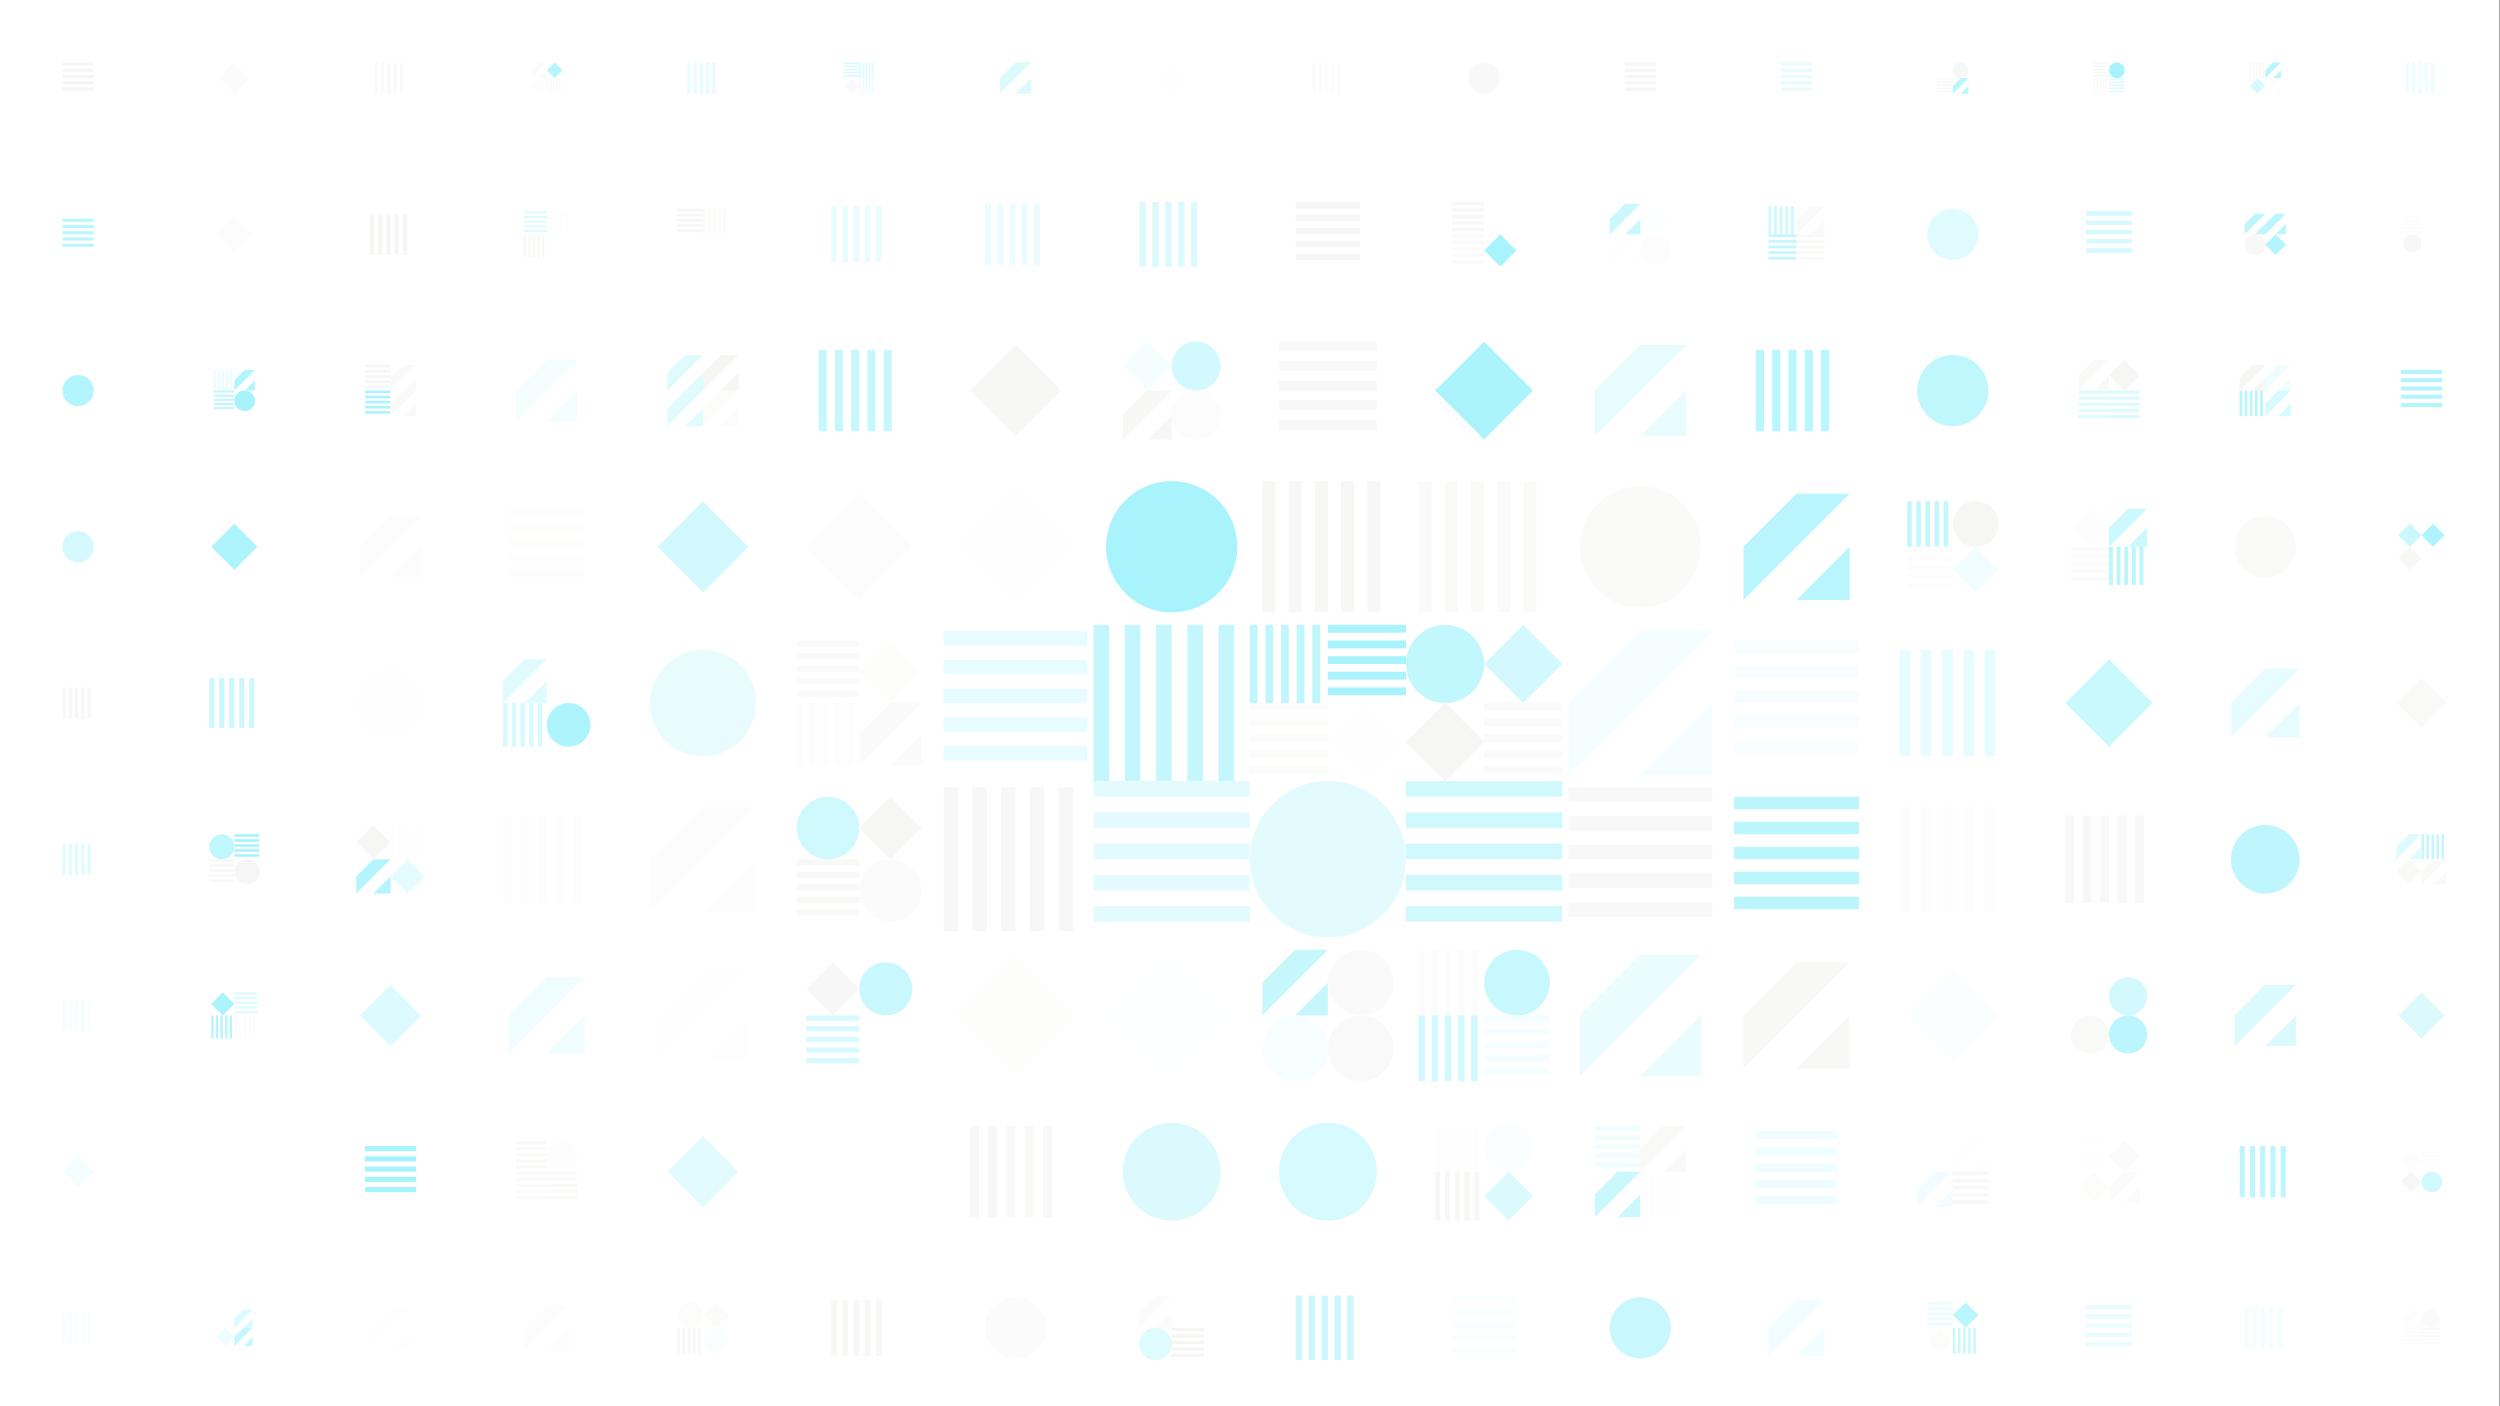 <?xml version="1.0" standalone="no"?><svg xmlns:xlink="http://www.w3.org/1999/xlink" xmlns="http://www.w3.org/2000/svg" viewBox="0 0 1000 562.502" preserveAspectRatio="xMaxYMax slice"><rect x="0" y="0" width="1000" height="562.502" fill="#333333" stroke="none"/><g transform="scale(0.847)"><rect x="0" y="0" width="1180.444" height="664" fill="#ffffff"/><g transform="translate(29.51,29.51) scale(0.738) rotate(0)"><rect width="20" height="2" fill="#f5f5f5"/><rect y="4" width="20" height="2" fill="#f5f5f5"/><rect y="8" width="20" height="2" fill="#f5f5f5"/><rect y="12" width="20" height="2" fill="#f5f5f5"/><rect y="16" width="20" height="2" fill="#f5f5f5"/></g><g transform="translate(103.29,29.51) scale(0.738) rotate(0)"><path d="M10 0L20 10L10 20L0 10L10 0Z" fill="#fbfbfb"/></g><g transform="translate(177.07,29.51) scale(0.738) rotate(0)"><rect width="2" height="20" fill="#fafafa"/><rect x="4" width="2" height="20" fill="#fafafa"/><rect x="8" width="2" height="20" fill="#fafafa"/><rect x="12" width="2" height="20" fill="#fafafa"/><rect x="16" width="2" height="20" fill="#fafafa"/></g><rect x="250.844" y="29.511" width="14.756" height="14.756" fill="#ffffff"/><g transform="translate(250.84,29.51) scale(0.369) rotate(0)"><path d="M10 0H20L0 20V10L10 0Z" fill="#fbfbfa"/><path d="M20 10V20H10L20 10Z" fill="#fbfbfa"/></g><g transform="translate(258.22,29.51) scale(0.369) rotate(0)"><path d="M10 0L20 10L10 20L0 10L10 0Z" fill="#b6f5fd"/></g><g transform="translate(250.84,36.89) scale(0.369) rotate(0)"><path d="M10 0L20 10L10 20L0 10L10 0Z" fill="#fdfdfd"/></g><g transform="translate(258.22,36.89) scale(0.369) rotate(0)"><rect width="2" height="20" fill="#fbfbfa"/><rect x="4" width="2" height="20" fill="#fbfbfa"/><rect x="8" width="2" height="20" fill="#fbfbfa"/><rect x="12" width="2" height="20" fill="#fbfbfa"/><rect x="16" width="2" height="20" fill="#fbfbfa"/></g><g transform="translate(324.62,29.51) scale(0.738) rotate(0)"><rect width="2" height="20" fill="#e7fcfe"/><rect x="4" width="2" height="20" fill="#e7fcfe"/><rect x="8" width="2" height="20" fill="#e7fcfe"/><rect x="12" width="2" height="20" fill="#e7fcfe"/><rect x="16" width="2" height="20" fill="#e7fcfe"/></g><rect x="398.4" y="29.511" width="14.756" height="14.756" fill="#ffffff"/><g transform="translate(398.4,29.51) scale(0.369) rotate(0)"><rect width="20" height="2" fill="#d9fafe"/><rect y="4" width="20" height="2" fill="#d9fafe"/><rect y="8" width="20" height="2" fill="#d9fafe"/><rect y="12" width="20" height="2" fill="#d9fafe"/><rect y="16" width="20" height="2" fill="#d9fafe"/></g><g transform="translate(405.78,29.51) scale(0.369) rotate(0)"><rect width="2" height="20" fill="#dffbfe"/><rect x="4" width="2" height="20" fill="#dffbfe"/><rect x="8" width="2" height="20" fill="#dffbfe"/><rect x="12" width="2" height="20" fill="#dffbfe"/><rect x="16" width="2" height="20" fill="#dffbfe"/></g><g transform="translate(398.4,36.89) scale(0.369) rotate(0)"><path d="M10 0L20 10L10 20L0 10L10 0Z" fill="#fafafa"/></g><g transform="translate(405.78,36.89) scale(0.369) rotate(0)"><rect width="2" height="20" fill="#ecfcfe"/><rect x="4" width="2" height="20" fill="#ecfcfe"/><rect x="8" width="2" height="20" fill="#ecfcfe"/><rect x="12" width="2" height="20" fill="#ecfcfe"/><rect x="16" width="2" height="20" fill="#ecfcfe"/></g><g transform="translate(472.18,29.51) scale(0.738) rotate(0)"><path d="M10 0H20L0 20V10L10 0Z" fill="#dafafe"/><path d="M20 10V20H10L20 10Z" fill="#dafafe"/></g><g transform="translate(545.96,29.51) scale(0.738) rotate(0)"><path d="M10 0L20 10L10 20L0 10L10 0Z" fill="#fefefe"/></g><g transform="translate(619.73,29.51) scale(0.738) rotate(0)"><rect width="2" height="20" fill="#fcfcfc"/><rect x="4" width="2" height="20" fill="#fcfcfc"/><rect x="8" width="2" height="20" fill="#fcfcfc"/><rect x="12" width="2" height="20" fill="#fcfcfc"/><rect x="16" width="2" height="20" fill="#fcfcfc"/></g><circle cx="700.89" cy="36.89" r="7.38" fill="#f8f8f8"/><g transform="translate(767.29,29.51) scale(0.738) rotate(0)"><rect width="20" height="2" fill="#f6f6f5"/><rect y="4" width="20" height="2" fill="#f6f6f5"/><rect y="8" width="20" height="2" fill="#f6f6f5"/><rect y="12" width="20" height="2" fill="#f6f6f5"/><rect y="16" width="20" height="2" fill="#f6f6f5"/></g><g transform="translate(841.07,29.51) scale(0.738) rotate(0)"><rect width="20" height="2" fill="#e8fcfe"/><rect y="4" width="20" height="2" fill="#e8fcfe"/><rect y="8" width="20" height="2" fill="#e8fcfe"/><rect y="12" width="20" height="2" fill="#e8fcfe"/><rect y="16" width="20" height="2" fill="#e8fcfe"/></g><rect x="914.844" y="29.511" width="14.756" height="14.756" fill="#ffffff"/><g transform="translate(914.84,29.51) scale(0.369) rotate(0)"><path d="M10 0L20 10L10 20L0 10L10 0Z" fill="#feffff"/></g><circle cx="925.91" cy="33.2" r="3.69" fill="#f7f7f7"/><g transform="translate(914.84,36.89) scale(0.369) rotate(0)"><rect width="20" height="2" fill="#f7f7f7"/><rect y="4" width="20" height="2" fill="#f7f7f7"/><rect y="8" width="20" height="2" fill="#f7f7f7"/><rect y="12" width="20" height="2" fill="#f7f7f7"/><rect y="16" width="20" height="2" fill="#f7f7f7"/></g><g transform="translate(922.22,36.89) scale(0.369) rotate(0)"><path d="M10 0H20L0 20V10L10 0Z" fill="#b9f6fd"/><path d="M20 10V20H10L20 10Z" fill="#b9f6fd"/></g><rect x="988.622" y="29.511" width="14.756" height="14.756" fill="#ffffff"/><g transform="translate(988.62,29.51) scale(0.369) rotate(0)"><rect width="20" height="2" fill="#f7f7f6"/><rect y="4" width="20" height="2" fill="#f7f7f6"/><rect y="8" width="20" height="2" fill="#f7f7f6"/><rect y="12" width="20" height="2" fill="#f7f7f6"/><rect y="16" width="20" height="2" fill="#f7f7f6"/></g><circle cx="999.69" cy="33.2" r="3.69" fill="#a7f3fc"/><g transform="translate(988.62,36.89) scale(0.369) rotate(0)"><rect width="2" height="20" fill="#fafafa"/><rect x="4" width="2" height="20" fill="#fafafa"/><rect x="8" width="2" height="20" fill="#fafafa"/><rect x="12" width="2" height="20" fill="#fafafa"/><rect x="16" width="2" height="20" fill="#fafafa"/></g><g transform="translate(996,36.89) scale(0.369) rotate(0)"><rect width="20" height="2" fill="#ddfafe"/><rect y="4" width="20" height="2" fill="#ddfafe"/><rect y="8" width="20" height="2" fill="#ddfafe"/><rect y="12" width="20" height="2" fill="#ddfafe"/><rect y="16" width="20" height="2" fill="#ddfafe"/></g><rect x="1062.4" y="29.511" width="14.756" height="14.756" fill="#ffffff"/><g transform="translate(1062.4,29.51) scale(0.369) rotate(0)"><rect width="2" height="20" fill="#f8f8f7"/><rect x="4" width="2" height="20" fill="#f8f8f7"/><rect x="8" width="2" height="20" fill="#f8f8f7"/><rect x="12" width="2" height="20" fill="#f8f8f7"/><rect x="16" width="2" height="20" fill="#f8f8f7"/></g><g transform="translate(1069.78,29.51) scale(0.369) rotate(0)"><path d="M10 0H20L0 20V10L10 0Z" fill="#b8f6fd"/><path d="M20 10V20H10L20 10Z" fill="#b8f6fd"/></g><g transform="translate(1062.4,36.89) scale(0.369) rotate(0)"><path d="M10 0L20 10L10 20L0 10L10 0Z" fill="#d7fafe"/></g><g transform="translate(1069.78,36.89) scale(0.369) rotate(0)"><path d="M10 0H20L0 20V10L10 0Z" fill="#fdfdfd"/><path d="M20 10V20H10L20 10Z" fill="#fdfdfd"/></g><g transform="translate(1136.18,29.51) scale(0.738) rotate(0)"><rect width="2" height="20" fill="#eefdfe"/><rect x="4" width="2" height="20" fill="#eefdfe"/><rect x="8" width="2" height="20" fill="#eefdfe"/><rect x="12" width="2" height="20" fill="#eefdfe"/><rect x="16" width="2" height="20" fill="#eefdfe"/></g><g transform="translate(29.51,103.29) scale(0.738) rotate(0)"><rect width="20" height="2" fill="#baf6fd"/><rect y="4" width="20" height="2" fill="#baf6fd"/><rect y="8" width="20" height="2" fill="#baf6fd"/><rect y="12" width="20" height="2" fill="#baf6fd"/><rect y="16" width="20" height="2" fill="#baf6fd"/></g><g transform="translate(102.11,102.11) scale(0.856) rotate(0)"><path d="M10 0L20 10L10 20L0 10L10 0Z" fill="#fcfcfc"/></g><g transform="translate(174.71,100.93) scale(0.974) rotate(0)"><rect width="2" height="20" fill="#f6f6f5"/><rect x="4" width="2" height="20" fill="#f6f6f5"/><rect x="8" width="2" height="20" fill="#f6f6f5"/><rect x="12" width="2" height="20" fill="#f6f6f5"/><rect x="16" width="2" height="20" fill="#f6f6f5"/></g><rect x="247.303" y="99.748" width="21.838" height="21.838" fill="#ffffff"/><g transform="translate(247.3,99.75) scale(0.546) rotate(0)"><rect width="20" height="2" fill="#e0fbfe"/><rect y="4" width="20" height="2" fill="#e0fbfe"/><rect y="8" width="20" height="2" fill="#e0fbfe"/><rect y="12" width="20" height="2" fill="#e0fbfe"/><rect y="16" width="20" height="2" fill="#e0fbfe"/></g><g transform="translate(258.22,99.75) scale(0.546) rotate(0)"><rect width="2" height="20" fill="#fdfdfd"/><rect x="4" width="2" height="20" fill="#fdfdfd"/><rect x="8" width="2" height="20" fill="#fdfdfd"/><rect x="12" width="2" height="20" fill="#fdfdfd"/><rect x="16" width="2" height="20" fill="#fdfdfd"/></g><g transform="translate(247.3,110.67) scale(0.546) rotate(0)"><rect width="2" height="20" fill="#f8f8f7"/><rect x="4" width="2" height="20" fill="#f8f8f7"/><rect x="8" width="2" height="20" fill="#f8f8f7"/><rect x="12" width="2" height="20" fill="#f8f8f7"/><rect x="16" width="2" height="20" fill="#f8f8f7"/></g><g transform="translate(258.22,110.67) scale(0.546) rotate(0)"><rect width="2" height="20" fill="#ffffff"/><rect x="4" width="2" height="20" fill="#ffffff"/><rect x="8" width="2" height="20" fill="#ffffff"/><rect x="12" width="2" height="20" fill="#ffffff"/><rect x="16" width="2" height="20" fill="#ffffff"/></g><rect x="319.9" y="98.567" width="24.199" height="24.199" fill="#ffffff"/><g transform="translate(319.9,98.57) scale(0.605) rotate(0)"><rect width="20" height="2" fill="#f6f6f5"/><rect y="4" width="20" height="2" fill="#f6f6f5"/><rect y="8" width="20" height="2" fill="#f6f6f5"/><rect y="12" width="20" height="2" fill="#f6f6f5"/><rect y="16" width="20" height="2" fill="#f6f6f5"/></g><g transform="translate(332,98.57) scale(0.605) rotate(0)"><rect width="2" height="20" fill="#fbfbfa"/><rect x="4" width="2" height="20" fill="#fbfbfa"/><rect x="8" width="2" height="20" fill="#fbfbfa"/><rect x="12" width="2" height="20" fill="#fbfbfa"/><rect x="16" width="2" height="20" fill="#fbfbfa"/></g><g transform="translate(319.9,110.67) scale(0.605) rotate(0)"><rect width="20" height="2" fill="#fefefe"/><rect y="4" width="20" height="2" fill="#fefefe"/><rect y="8" width="20" height="2" fill="#fefefe"/><rect y="12" width="20" height="2" fill="#fefefe"/><rect y="16" width="20" height="2" fill="#fefefe"/></g><g transform="translate(332,110.67) scale(0.605) rotate(0)"><rect width="20" height="2" fill="#ffffff"/><rect y="4" width="20" height="2" fill="#ffffff"/><rect y="8" width="20" height="2" fill="#ffffff"/><rect y="12" width="20" height="2" fill="#ffffff"/><rect y="16" width="20" height="2" fill="#ffffff"/></g><g transform="translate(392.5,97.39) scale(1.328) rotate(0)"><rect width="2" height="20" fill="#e9fcfe"/><rect x="4" width="2" height="20" fill="#e9fcfe"/><rect x="8" width="2" height="20" fill="#e9fcfe"/><rect x="12" width="2" height="20" fill="#e9fcfe"/><rect x="16" width="2" height="20" fill="#e9fcfe"/></g><g transform="translate(465.1,96.21) scale(1.446) rotate(0)"><rect width="2" height="20" fill="#ebfcfe"/><rect x="4" width="2" height="20" fill="#ebfcfe"/><rect x="8" width="2" height="20" fill="#ebfcfe"/><rect x="12" width="2" height="20" fill="#ebfcfe"/><rect x="16" width="2" height="20" fill="#ebfcfe"/></g><g transform="translate(538.09,95.42) scale(1.524) rotate(0)"><rect width="2" height="20" fill="#dafafe"/><rect x="4" width="2" height="20" fill="#dafafe"/><rect x="8" width="2" height="20" fill="#dafafe"/><rect x="12" width="2" height="20" fill="#dafafe"/><rect x="16" width="2" height="20" fill="#dafafe"/></g><g transform="translate(611.86,95.42) scale(1.524) rotate(0)"><rect width="20" height="2" fill="#f6f6f5"/><rect y="4" width="20" height="2" fill="#f6f6f5"/><rect y="8" width="20" height="2" fill="#f6f6f5"/><rect y="12" width="20" height="2" fill="#f6f6f5"/><rect y="16" width="20" height="2" fill="#f6f6f5"/></g><rect x="685.641" y="95.419" width="30.495" height="30.495" fill="#ffffff"/><g transform="translate(685.64,95.42) scale(0.762) rotate(0)"><rect width="20" height="2" fill="#f7f7f6"/><rect y="4" width="20" height="2" fill="#f7f7f6"/><rect y="8" width="20" height="2" fill="#f7f7f6"/><rect y="12" width="20" height="2" fill="#f7f7f6"/><rect y="16" width="20" height="2" fill="#f7f7f6"/></g><g transform="translate(700.89,95.42) scale(0.762) rotate(0)"><rect width="2" height="20" fill="#ffffff"/><rect x="4" width="2" height="20" fill="#ffffff"/><rect x="8" width="2" height="20" fill="#ffffff"/><rect x="12" width="2" height="20" fill="#ffffff"/><rect x="16" width="2" height="20" fill="#ffffff"/></g><g transform="translate(685.64,110.67) scale(0.762) rotate(0)"><rect width="20" height="2" fill="#fafafa"/><rect y="4" width="20" height="2" fill="#fafafa"/><rect y="8" width="20" height="2" fill="#fafafa"/><rect y="12" width="20" height="2" fill="#fafafa"/><rect y="16" width="20" height="2" fill="#fafafa"/></g><g transform="translate(700.89,110.67) scale(0.762) rotate(0)"><path d="M10 0L20 10L10 20L0 10L10 0Z" fill="#a8f3fc"/></g><rect x="760.206" y="96.206" width="28.921" height="28.921" fill="#ffffff"/><g transform="translate(760.21,96.21) scale(0.723) rotate(0)"><path d="M10 0H20L0 20V10L10 0Z" fill="#c9f8fd"/><path d="M20 10V20H10L20 10Z" fill="#c9f8fd"/></g><g transform="translate(774.67,96.21) scale(0.723) rotate(0)"><path d="M10 0L20 10L10 20L0 10L10 0Z" fill="#fcffff"/></g><g transform="translate(760.21,110.67) scale(0.723) rotate(0)"><path d="M10 0H20L0 20V10L10 0Z" fill="#fefefe"/><path d="M20 10V20H10L20 10Z" fill="#fefefe"/></g><circle cx="781.9" cy="117.9" r="7.23" fill="#fdfdfd"/><rect x="835.164" y="97.387" width="26.56" height="26.56" fill="#ffffff"/><g transform="translate(835.16,97.39) scale(0.664) rotate(0)"><rect width="2" height="20" fill="#cef8fd"/><rect x="4" width="2" height="20" fill="#cef8fd"/><rect x="8" width="2" height="20" fill="#cef8fd"/><rect x="12" width="2" height="20" fill="#cef8fd"/><rect x="16" width="2" height="20" fill="#cef8fd"/></g><g transform="translate(848.44,97.39) scale(0.664) rotate(0)"><path d="M10 0H20L0 20V10L10 0Z" fill="#fafafa"/><path d="M20 10V20H10L20 10Z" fill="#fafafa"/></g><g transform="translate(835.16,110.67) scale(0.664) rotate(0)"><rect width="20" height="2" fill="#c3f7fd"/><rect y="4" width="20" height="2" fill="#c3f7fd"/><rect y="8" width="20" height="2" fill="#c3f7fd"/><rect y="12" width="20" height="2" fill="#c3f7fd"/><rect y="16" width="20" height="2" fill="#c3f7fd"/></g><g transform="translate(848.44,110.67) scale(0.664) rotate(0)"><rect width="20" height="2" fill="#f9f9f8"/><rect y="4" width="20" height="2" fill="#f9f9f8"/><rect y="8" width="20" height="2" fill="#f9f9f8"/><rect y="12" width="20" height="2" fill="#f9f9f8"/><rect y="16" width="20" height="2" fill="#f9f9f8"/></g><circle cx="922.22" cy="110.67" r="12.1" fill="#e0fbfe"/><g transform="translate(985.08,99.75) scale(1.092) rotate(0)"><rect width="20" height="2" fill="#d8fafe"/><rect y="4" width="20" height="2" fill="#d8fafe"/><rect y="8" width="20" height="2" fill="#d8fafe"/><rect y="12" width="20" height="2" fill="#d8fafe"/><rect y="16" width="20" height="2" fill="#d8fafe"/></g><rect x="1060.039" y="100.928" width="19.477" height="19.477" fill="#ffffff"/><g transform="translate(1060.04,100.93) scale(0.487) rotate(0)"><path d="M10 0H20L0 20V10L10 0Z" fill="#bef6fd"/><path d="M20 10V20H10L20 10Z" fill="#bef6fd"/></g><g transform="translate(1069.78,100.93) scale(0.487) rotate(0)"><path d="M10 0H20L0 20V10L10 0Z" fill="#baf6fd"/><path d="M20 10V20H10L20 10Z" fill="#baf6fd"/></g><circle cx="1064.91" cy="115.54" r="4.87" fill="#f8f8f8"/><g transform="translate(1069.78,110.67) scale(0.487) rotate(0)"><path d="M10 0L20 10L10 20L0 10L10 0Z" fill="#b3f5fc"/></g><rect x="1134.997" y="102.108" width="17.116" height="17.116" fill="#ffffff"/><g transform="translate(1135,102.11) scale(0.428) rotate(0)"><rect width="20" height="2" fill="#fcfcfc"/><rect y="4" width="20" height="2" fill="#fcfcfc"/><rect y="8" width="20" height="2" fill="#fcfcfc"/><rect y="12" width="20" height="2" fill="#fcfcfc"/><rect y="16" width="20" height="2" fill="#fcfcfc"/></g><g transform="translate(1143.56,102.11) scale(0.428) rotate(0)"><path d="M10 0H20L0 20V10L10 0Z" fill="#ffffff"/><path d="M20 10V20H10L20 10Z" fill="#ffffff"/></g><circle cx="1139.28" cy="114.95" r="4.28" fill="#f7f7f7"/><circle cx="1147.84" cy="114.95" r="4.28" fill="#ffffff"/><circle cx="36.89" cy="184.45" r="7.38" fill="#b2f5fc"/><rect x="100.928" y="174.706" width="19.477" height="19.477" fill="#ffffff"/><g transform="translate(100.93,174.71) scale(0.487) rotate(0)"><rect width="2" height="20" fill="#e9fcfe"/><rect x="4" width="2" height="20" fill="#e9fcfe"/><rect x="8" width="2" height="20" fill="#e9fcfe"/><rect x="12" width="2" height="20" fill="#e9fcfe"/><rect x="16" width="2" height="20" fill="#e9fcfe"/></g><g transform="translate(110.67,174.71) scale(0.487) rotate(0)"><path d="M10 0H20L0 20V10L10 0Z" fill="#b3f5fc"/><path d="M20 10V20H10L20 10Z" fill="#b3f5fc"/></g><g transform="translate(100.93,184.44) scale(0.487) rotate(0)"><rect width="20" height="2" fill="#c4f7fd"/><rect y="4" width="20" height="2" fill="#c4f7fd"/><rect y="8" width="20" height="2" fill="#c4f7fd"/><rect y="12" width="20" height="2" fill="#c4f7fd"/><rect y="16" width="20" height="2" fill="#c4f7fd"/></g><circle cx="115.54" cy="189.31" r="4.87" fill="#a6f3fc"/><rect x="172.345" y="172.345" width="24.199" height="24.199" fill="#ffffff"/><g transform="translate(172.34,172.34) scale(0.605) rotate(0)"><rect width="20" height="2" fill="#f6f6f5"/><rect y="4" width="20" height="2" fill="#f6f6f5"/><rect y="8" width="20" height="2" fill="#f6f6f5"/><rect y="12" width="20" height="2" fill="#f6f6f5"/><rect y="16" width="20" height="2" fill="#f6f6f5"/></g><g transform="translate(184.44,172.34) scale(0.605) rotate(0)"><path d="M10 0H20L0 20V10L10 0Z" fill="#fafafa"/><path d="M20 10V20H10L20 10Z" fill="#fafafa"/></g><g transform="translate(172.34,184.44) scale(0.605) rotate(0)"><rect width="20" height="2" fill="#aaf4fc"/><rect y="4" width="20" height="2" fill="#aaf4fc"/><rect y="8" width="20" height="2" fill="#aaf4fc"/><rect y="12" width="20" height="2" fill="#aaf4fc"/><rect y="16" width="20" height="2" fill="#aaf4fc"/></g><g transform="translate(184.44,184.44) scale(0.605) rotate(0)"><path d="M10 0H20L0 20V10L10 0Z" fill="#fafaf9"/><path d="M20 10V20H10L20 10Z" fill="#fafaf9"/></g><g transform="translate(243.76,169.98) scale(1.446) rotate(0)"><path d="M10 0H20L0 20V10L10 0Z" fill="#f5feff"/><path d="M20 10V20H10L20 10Z" fill="#f5feff"/></g><rect x="315.179" y="167.623" width="33.643" height="33.643" fill="#ffffff"/><g transform="translate(315.18,167.62) scale(0.841) rotate(0)"><path d="M10 0H20L0 20V10L10 0Z" fill="#e0fbfe"/><path d="M20 10V20H10L20 10Z" fill="#e0fbfe"/></g><g transform="translate(332,167.62) scale(0.841) rotate(0)"><path d="M10 0H20L0 20V10L10 0Z" fill="#f6f6f5"/><path d="M20 10V20H10L20 10Z" fill="#f6f6f5"/></g><g transform="translate(315.18,184.44) scale(0.841) rotate(0)"><path d="M10 0H20L0 20V10L10 0Z" fill="#e1fbfe"/><path d="M20 10V20H10L20 10Z" fill="#e1fbfe"/></g><g transform="translate(332,184.44) scale(0.841) rotate(0)"><path d="M10 0H20L0 20V10L10 0Z" fill="#fcfcfb"/><path d="M20 10V20H10L20 10Z" fill="#fcfcfb"/></g><g transform="translate(386.6,165.26) scale(1.918) rotate(0)"><rect width="2" height="20" fill="#c6f7fd"/><rect x="4" width="2" height="20" fill="#c6f7fd"/><rect x="8" width="2" height="20" fill="#c6f7fd"/><rect x="12" width="2" height="20" fill="#c6f7fd"/><rect x="16" width="2" height="20" fill="#c6f7fd"/></g><g transform="translate(458.01,162.9) scale(2.155) rotate(0)"><path d="M10 0L20 10L10 20L0 10L10 0Z" fill="#f7f7f6"/></g><rect x="530.216" y="161.327" width="46.234" height="46.234" fill="#ffffff"/><g transform="translate(530.22,161.33) scale(1.156) rotate(0)"><path d="M10 0L20 10L10 20L0 10L10 0Z" fill="#f5feff"/></g><circle cx="564.89" cy="172.89" r="11.56" fill="#d2f9fe"/><g transform="translate(530.22,184.44) scale(1.156) rotate(0)"><path d="M10 0H20L0 20V10L10 0Z" fill="#f7f7f6"/><path d="M20 10V20H10L20 10Z" fill="#f7f7f6"/></g><circle cx="564.89" cy="196" r="11.56" fill="#fcfcfc"/><g transform="translate(603.99,161.33) scale(2.311) rotate(0)"><rect width="20" height="2" fill="#f8f8f8"/><rect y="4" width="20" height="2" fill="#f8f8f8"/><rect y="8" width="20" height="2" fill="#f8f8f8"/><rect y="12" width="20" height="2" fill="#f8f8f8"/><rect y="16" width="20" height="2" fill="#f8f8f8"/></g><g transform="translate(677.77,161.33) scale(2.311) rotate(0)"><path d="M10 0L20 10L10 20L0 10L10 0Z" fill="#acf4fc"/></g><g transform="translate(753.12,162.9) scale(2.155) rotate(0)"><path d="M10 0H20L0 20V10L10 0Z" fill="#e8fcfe"/><path d="M20 10V20H10L20 10Z" fill="#e8fcfe"/></g><g transform="translate(829.26,165.26) scale(1.918) rotate(0)"><rect width="2" height="20" fill="#baf6fd"/><rect x="4" width="2" height="20" fill="#baf6fd"/><rect x="8" width="2" height="20" fill="#baf6fd"/><rect x="12" width="2" height="20" fill="#baf6fd"/><rect x="16" width="2" height="20" fill="#baf6fd"/></g><circle cx="922.22" cy="184.44" r="16.82" fill="#c0f7fd"/><rect x="981.54" y="169.984" width="28.921" height="28.921" fill="#ffffff"/><g transform="translate(981.54,169.98) scale(0.723) rotate(0)"><path d="M10 0H20L0 20V10L10 0Z" fill="#f9f9f8"/><path d="M20 10V20H10L20 10Z" fill="#f9f9f8"/></g><g transform="translate(996,169.98) scale(0.723) rotate(0)"><path d="M10 0L20 10L10 20L0 10L10 0Z" fill="#f6f6f5"/></g><g transform="translate(981.54,184.44) scale(0.723) rotate(0)"><rect width="20" height="2" fill="#e0fbfe"/><rect y="4" width="20" height="2" fill="#e0fbfe"/><rect y="8" width="20" height="2" fill="#e0fbfe"/><rect y="12" width="20" height="2" fill="#e0fbfe"/><rect y="16" width="20" height="2" fill="#e0fbfe"/></g><g transform="translate(996,184.44) scale(0.723) rotate(0)"><rect width="20" height="2" fill="#dcfafe"/><rect y="4" width="20" height="2" fill="#dcfafe"/><rect y="8" width="20" height="2" fill="#dcfafe"/><rect y="12" width="20" height="2" fill="#dcfafe"/><rect y="16" width="20" height="2" fill="#dcfafe"/></g><rect x="1057.678" y="172.345" width="24.199" height="24.199" fill="#ffffff"/><g transform="translate(1057.68,172.34) scale(0.605) rotate(0)"><path d="M10 0H20L0 20V10L10 0Z" fill="#f6f6f5"/><path d="M20 10V20H10L20 10Z" fill="#f6f6f5"/></g><g transform="translate(1069.78,172.34) scale(0.605) rotate(0)"><path d="M10 0H20L0 20V10L10 0Z" fill="#f0fdfe"/><path d="M20 10V20H10L20 10Z" fill="#f0fdfe"/></g><g transform="translate(1057.68,184.44) scale(0.605) rotate(0)"><rect width="2" height="20" fill="#b5f5fd"/><rect x="4" width="2" height="20" fill="#b5f5fd"/><rect x="8" width="2" height="20" fill="#b5f5fd"/><rect x="12" width="2" height="20" fill="#b5f5fd"/><rect x="16" width="2" height="20" fill="#b5f5fd"/></g><g transform="translate(1069.78,184.44) scale(0.605) rotate(0)"><path d="M10 0H20L0 20V10L10 0Z" fill="#d6fafe"/><path d="M20 10V20H10L20 10Z" fill="#d6fafe"/></g><g transform="translate(1133.82,174.71) scale(0.974) rotate(0)"><rect width="20" height="2" fill="#b4f5fd"/><rect y="4" width="20" height="2" fill="#b4f5fd"/><rect y="8" width="20" height="2" fill="#b4f5fd"/><rect y="12" width="20" height="2" fill="#b4f5fd"/><rect y="16" width="20" height="2" fill="#b4f5fd"/></g><circle cx="36.89" cy="258.22" r="7.38" fill="#d5f9fe"/><g transform="translate(99.75,247.3) scale(1.092) rotate(0)"><path d="M10 0L20 10L10 20L0 10L10 0Z" fill="#aef4fc"/></g><g transform="translate(169.98,243.76) scale(1.446) rotate(0)"><path d="M10 0H20L0 20V10L10 0Z" fill="#fcfcfc"/><path d="M20 10V20H10L20 10Z" fill="#fcfcfc"/></g><g transform="translate(240.22,240.22) scale(1.8) rotate(0)"><rect width="20" height="2" fill="#fdfdfc"/><rect y="4" width="20" height="2" fill="#fdfdfc"/><rect y="8" width="20" height="2" fill="#fdfdfc"/><rect y="12" width="20" height="2" fill="#fdfdfc"/><rect y="16" width="20" height="2" fill="#fdfdfc"/></g><g transform="translate(310.46,236.68) scale(2.155) rotate(0)"><path d="M10 0L20 10L10 20L0 10L10 0Z" fill="#d2f9fd"/></g><g transform="translate(380.69,233.14) scale(2.509) rotate(0)"><path d="M10 0L20 10L10 20L0 10L10 0Z" fill="#fcfcfc"/></g><g transform="translate(450.93,229.6) scale(2.862) rotate(0)"><path d="M10 0L20 10L10 20L0 10L10 0Z" fill="#fefefe"/></g><circle cx="553.335" cy="258.225" r="30.985" fill="#a8f3fc"/><g transform="translate(596.12,227.24) scale(3.099) rotate(0)"><rect width="2" height="20" fill="#f7f7f6"/><rect x="4" width="2" height="20" fill="#f7f7f6"/><rect x="8" width="2" height="20" fill="#f7f7f6"/><rect x="12" width="2" height="20" fill="#f7f7f6"/><rect x="16" width="2" height="20" fill="#f7f7f6"/></g><g transform="translate(669.9,227.24) scale(3.099) rotate(0)"><rect width="2" height="20" fill="#fafaf9"/><rect x="4" width="2" height="20" fill="#fafaf9"/><rect x="8" width="2" height="20" fill="#fafaf9"/><rect x="12" width="2" height="20" fill="#fafaf9"/><rect x="16" width="2" height="20" fill="#fafaf9"/></g><circle cx="774.665" cy="258.225" r="28.625" fill="#fafaf9"/><g transform="translate(823.36,233.14) scale(2.509) rotate(0)"><path d="M10 0H20L0 20V10L10 0Z" fill="#b8f5fd"/><path d="M20 10V20H10L20 10Z" fill="#b8f5fd"/></g><rect x="900.679" y="236.679" width="43.086" height="43.086" fill="#ffffff"/><g transform="translate(900.68,236.68) scale(1.077) rotate(0)"><rect width="2" height="20" fill="#c1f7fd"/><rect x="4" width="2" height="20" fill="#c1f7fd"/><rect x="8" width="2" height="20" fill="#c1f7fd"/><rect x="12" width="2" height="20" fill="#c1f7fd"/><rect x="16" width="2" height="20" fill="#c1f7fd"/></g><circle cx="932.99" cy="247.45" r="10.77" fill="#f6f6f5"/><g transform="translate(900.68,258.22) scale(1.077) rotate(0)"><rect width="20" height="2" fill="#fdfdfd"/><rect y="4" width="20" height="2" fill="#fdfdfd"/><rect y="8" width="20" height="2" fill="#fdfdfd"/><rect y="12" width="20" height="2" fill="#fdfdfd"/><rect y="16" width="20" height="2" fill="#fdfdfd"/></g><g transform="translate(922.22,258.22) scale(1.077) rotate(0)"><path d="M10 0L20 10L10 20L0 10L10 0Z" fill="#f2fdff"/></g><rect x="977.998" y="240.22" width="36.004" height="36.004" fill="#ffffff"/><g transform="translate(978,240.22) scale(0.9) rotate(0)"><path d="M10 0L20 10L10 20L0 10L10 0Z" fill="#fdfdfd"/></g><g transform="translate(996,240.22) scale(0.9) rotate(0)"><path d="M10 0H20L0 20V10L10 0Z" fill="#cdf8fd"/><path d="M20 10V20H10L20 10Z" fill="#cdf8fd"/></g><g transform="translate(978,258.22) scale(0.9) rotate(0)"><rect width="20" height="2" fill="#fafafa"/><rect y="4" width="20" height="2" fill="#fafafa"/><rect y="8" width="20" height="2" fill="#fafafa"/><rect y="12" width="20" height="2" fill="#fafafa"/><rect y="16" width="20" height="2" fill="#fafafa"/></g><g transform="translate(996,258.22) scale(0.9) rotate(0)"><rect width="2" height="20" fill="#bbf6fd"/><rect x="4" width="2" height="20" fill="#bbf6fd"/><rect x="8" width="2" height="20" fill="#bbf6fd"/><rect x="12" width="2" height="20" fill="#bbf6fd"/><rect x="16" width="2" height="20" fill="#bbf6fd"/></g><circle cx="1069.78" cy="258.22" r="14.46" fill="#fafaf9"/><rect x="1132.636" y="247.303" width="21.838" height="21.838" fill="#ffffff"/><g transform="translate(1132.64,247.3) scale(0.546) rotate(0)"><path d="M10 0L20 10L10 20L0 10L10 0Z" fill="#caf8fd"/></g><g transform="translate(1143.56,247.3) scale(0.546) rotate(0)"><path d="M10 0L20 10L10 20L0 10L10 0Z" fill="#aff4fc"/></g><g transform="translate(1132.64,258.22) scale(0.546) rotate(0)"><path d="M10 0L20 10L10 20L0 10L10 0Z" fill="#f7f7f6"/></g><g transform="translate(1143.56,258.22) scale(0.546) rotate(0)"><rect width="2" height="20" fill="#fffffe"/><rect x="4" width="2" height="20" fill="#fffffe"/><rect x="8" width="2" height="20" fill="#fffffe"/><rect x="12" width="2" height="20" fill="#fffffe"/><rect x="16" width="2" height="20" fill="#fffffe"/></g><g transform="translate(29.51,324.62) scale(0.738) rotate(0)"><rect width="2" height="20" fill="#f7f7f6"/><rect x="4" width="2" height="20" fill="#f7f7f6"/><rect x="8" width="2" height="20" fill="#f7f7f6"/><rect x="12" width="2" height="20" fill="#f7f7f6"/><rect x="16" width="2" height="20" fill="#f7f7f6"/></g><g transform="translate(98.86,320.2) scale(1.18) rotate(0)"><rect width="2" height="20" fill="#cbf8fd"/><rect x="4" width="2" height="20" fill="#cbf8fd"/><rect x="8" width="2" height="20" fill="#cbf8fd"/><rect x="12" width="2" height="20" fill="#cbf8fd"/><rect x="16" width="2" height="20" fill="#cbf8fd"/></g><circle cx="184.44" cy="332" r="16.23" fill="#fefefe"/><rect x="237.564" y="311.342" width="41.316" height="41.316" fill="#ffffff"/><g transform="translate(237.56,311.34) scale(1.033) rotate(0)"><path d="M10 0H20L0 20V10L10 0Z" fill="#e0fbfe"/><path d="M20 10V20H10L20 10Z" fill="#e0fbfe"/></g><g transform="translate(258.22,311.34) scale(1.033) rotate(0)"><rect width="2" height="20" fill="#ffffff"/><rect x="4" width="2" height="20" fill="#ffffff"/><rect x="8" width="2" height="20" fill="#ffffff"/><rect x="12" width="2" height="20" fill="#ffffff"/><rect x="16" width="2" height="20" fill="#ffffff"/></g><g transform="translate(237.56,332) scale(1.033) rotate(0)"><rect width="2" height="20" fill="#d6fafe"/><rect x="4" width="2" height="20" fill="#d6fafe"/><rect x="8" width="2" height="20" fill="#d6fafe"/><rect x="12" width="2" height="20" fill="#d6fafe"/><rect x="16" width="2" height="20" fill="#d6fafe"/></g><circle cx="268.55" cy="342.33" r="10.33" fill="#aef4fc"/><circle cx="332.005" cy="332.005" r="25.085" fill="#e8fcfe"/><rect x="376.267" y="302.489" width="59.022" height="59.022" fill="#ffffff"/><g transform="translate(376.27,302.49) scale(1.476) rotate(0)"><rect width="20" height="2" fill="#fafafa"/><rect y="4" width="20" height="2" fill="#fafafa"/><rect y="8" width="20" height="2" fill="#fafafa"/><rect y="12" width="20" height="2" fill="#fafafa"/><rect y="16" width="20" height="2" fill="#fafafa"/></g><g transform="translate(405.78,302.49) scale(1.476) rotate(0)"><path d="M10 0L20 10L10 20L0 10L10 0Z" fill="#fdfdfc"/></g><g transform="translate(376.27,332) scale(1.476) rotate(0)"><rect width="2" height="20" fill="#fdfdfd"/><rect x="4" width="2" height="20" fill="#fdfdfd"/><rect x="8" width="2" height="20" fill="#fdfdfd"/><rect x="12" width="2" height="20" fill="#fdfdfd"/><rect x="16" width="2" height="20" fill="#fdfdfd"/></g><g transform="translate(405.78,332) scale(1.476) rotate(0)"><path d="M10 0H20L0 20V10L10 0Z" fill="#fafafa"/><path d="M20 10V20H10L20 10Z" fill="#fafafa"/></g><g transform="translate(445.62,298.06) scale(3.394) rotate(0)"><rect width="20" height="2" fill="#e7fcfe"/><rect y="4" width="20" height="2" fill="#e7fcfe"/><rect y="8" width="20" height="2" fill="#e7fcfe"/><rect y="12" width="20" height="2" fill="#e7fcfe"/><rect y="16" width="20" height="2" fill="#e7fcfe"/></g><g transform="translate(516.44,295.11) scale(3.689) rotate(0)"><rect width="2" height="20" fill="#c4f7fd"/><rect x="4" width="2" height="20" fill="#c4f7fd"/><rect x="8" width="2" height="20" fill="#c4f7fd"/><rect x="12" width="2" height="20" fill="#c4f7fd"/><rect x="16" width="2" height="20" fill="#c4f7fd"/></g><rect x="590.222" y="295.111" width="73.778" height="73.778" fill="#ffffff"/><g transform="translate(590.22,295.11) scale(1.845) rotate(0)"><rect width="2" height="20" fill="#c0f7fd"/><rect x="4" width="2" height="20" fill="#c0f7fd"/><rect x="8" width="2" height="20" fill="#c0f7fd"/><rect x="12" width="2" height="20" fill="#c0f7fd"/><rect x="16" width="2" height="20" fill="#c0f7fd"/></g><g transform="translate(627.11,295.11) scale(1.845) rotate(0)"><rect width="20" height="2" fill="#a8f3fc"/><rect y="4" width="20" height="2" fill="#a8f3fc"/><rect y="8" width="20" height="2" fill="#a8f3fc"/><rect y="12" width="20" height="2" fill="#a8f3fc"/><rect y="16" width="20" height="2" fill="#a8f3fc"/></g><g transform="translate(590.22,332) scale(1.845) rotate(0)"><rect width="20" height="2" fill="#fcfcfb"/><rect y="4" width="20" height="2" fill="#fcfcfb"/><rect y="8" width="20" height="2" fill="#fcfcfb"/><rect y="12" width="20" height="2" fill="#fcfcfb"/><rect y="16" width="20" height="2" fill="#fcfcfb"/></g><g transform="translate(627.11,332) scale(1.845) rotate(0)"><path d="M10 0L20 10L10 20L0 10L10 0Z" fill="#fefefe"/></g><rect x="664" y="295.111" width="73.778" height="73.778" fill="#ffffff"/><circle cx="682.445" cy="313.555" r="18.445" fill="#c2f7fd"/><g transform="translate(700.89,295.11) scale(1.845) rotate(0)"><path d="M10 0L20 10L10 20L0 10L10 0Z" fill="#d3f9fe"/></g><g transform="translate(664,332) scale(1.845) rotate(0)"><path d="M10 0L20 10L10 20L0 10L10 0Z" fill="#f6f6f5"/></g><g transform="translate(700.89,332) scale(1.845) rotate(0)"><rect width="20" height="2" fill="#fafafa"/><rect y="4" width="20" height="2" fill="#fafafa"/><rect y="8" width="20" height="2" fill="#fafafa"/><rect y="12" width="20" height="2" fill="#fafafa"/><rect y="16" width="20" height="2" fill="#fafafa"/></g><g transform="translate(740.73,298.06) scale(3.394) rotate(0)"><path d="M10 0H20L0 20V10L10 0Z" fill="#f4feff"/><path d="M20 10V20H10L20 10Z" fill="#f4feff"/></g><g transform="translate(818.93,302.49) scale(2.951) rotate(0)"><rect width="20" height="2" fill="#f8feff"/><rect y="4" width="20" height="2" fill="#f8feff"/><rect y="8" width="20" height="2" fill="#f8feff"/><rect y="12" width="20" height="2" fill="#f8feff"/><rect y="16" width="20" height="2" fill="#f8feff"/></g><g transform="translate(897.14,306.92) scale(2.509) rotate(0)"><rect width="2" height="20" fill="#e6fcfe"/><rect x="4" width="2" height="20" fill="#e6fcfe"/><rect x="8" width="2" height="20" fill="#e6fcfe"/><rect x="12" width="2" height="20" fill="#e6fcfe"/><rect x="16" width="2" height="20" fill="#e6fcfe"/></g><g transform="translate(975.34,311.34) scale(2.066) rotate(0)"><path d="M10 0L20 10L10 20L0 10L10 0Z" fill="#c9f8fd"/></g><g transform="translate(1053.55,315.77) scale(1.623) rotate(0)"><path d="M10 0H20L0 20V10L10 0Z" fill="#e6fcfe"/><path d="M20 10V20H10L20 10Z" fill="#e6fcfe"/></g><g transform="translate(1131.75,320.2) scale(1.18) rotate(0)"><path d="M10 0L20 10L10 20L0 10L10 0Z" fill="#f9f9f8"/></g><g transform="translate(29.51,398.4) scale(0.738) rotate(0)"><rect width="2" height="20" fill="#defbfe"/><rect x="4" width="2" height="20" fill="#defbfe"/><rect x="8" width="2" height="20" fill="#defbfe"/><rect x="12" width="2" height="20" fill="#defbfe"/><rect x="16" width="2" height="20" fill="#defbfe"/></g><rect x="98.862" y="393.973" width="23.609" height="23.609" fill="#ffffff"/><circle cx="104.76" cy="399.87" r="5.9" fill="#c0f7fd"/><g transform="translate(110.67,393.97) scale(0.59) rotate(0)"><rect width="20" height="2" fill="#a5f3fc"/><rect y="4" width="20" height="2" fill="#a5f3fc"/><rect y="8" width="20" height="2" fill="#a5f3fc"/><rect y="12" width="20" height="2" fill="#a5f3fc"/><rect y="16" width="20" height="2" fill="#a5f3fc"/></g><g transform="translate(98.86,405.78) scale(0.59) rotate(0)"><rect width="20" height="2" fill="#f7f7f7"/><rect y="4" width="20" height="2" fill="#f7f7f7"/><rect y="8" width="20" height="2" fill="#f7f7f7"/><rect y="12" width="20" height="2" fill="#f7f7f7"/><rect y="16" width="20" height="2" fill="#f7f7f7"/></g><circle cx="116.57" cy="411.68" r="5.9" fill="#f6f6f6"/><rect x="168.213" y="389.547" width="32.462" height="32.462" fill="#ffffff"/><g transform="translate(168.21,389.55) scale(0.811) rotate(0)"><path d="M10 0L20 10L10 20L0 10L10 0Z" fill="#f6f6f5"/></g><g transform="translate(184.44,389.55) scale(0.811) rotate(0)"><rect width="2" height="20" fill="#fefefe"/><rect x="4" width="2" height="20" fill="#fefefe"/><rect x="8" width="2" height="20" fill="#fefefe"/><rect x="12" width="2" height="20" fill="#fefefe"/><rect x="16" width="2" height="20" fill="#fefefe"/></g><g transform="translate(168.21,405.78) scale(0.811) rotate(0)"><path d="M10 0H20L0 20V10L10 0Z" fill="#b4f5fd"/><path d="M20 10V20H10L20 10Z" fill="#b4f5fd"/></g><g transform="translate(184.44,405.78) scale(0.811) rotate(0)"><path d="M10 0L20 10L10 20L0 10L10 0Z" fill="#e5fcfe"/></g><g transform="translate(237.56,385.12) scale(2.066) rotate(0)"><rect width="2" height="20" fill="#fdfdfd"/><rect x="4" width="2" height="20" fill="#fdfdfd"/><rect x="8" width="2" height="20" fill="#fdfdfd"/><rect x="12" width="2" height="20" fill="#fdfdfd"/><rect x="16" width="2" height="20" fill="#fdfdfd"/></g><g transform="translate(306.92,380.69) scale(2.509) rotate(0)"><path d="M10 0H20L0 20V10L10 0Z" fill="#fdfdfd"/><path d="M20 10V20H10L20 10Z" fill="#fdfdfd"/></g><rect x="376.267" y="376.267" width="59.022" height="59.022" fill="#ffffff"/><circle cx="391.025" cy="391.025" r="14.755" fill="#d0f9fd"/><g transform="translate(405.78,376.27) scale(1.476) rotate(0)"><path d="M10 0L20 10L10 20L0 10L10 0Z" fill="#f7f7f6"/></g><g transform="translate(376.27,405.78) scale(1.476) rotate(0)"><rect width="20" height="2" fill="#f8f8f7"/><rect y="4" width="20" height="2" fill="#f8f8f7"/><rect y="8" width="20" height="2" fill="#f8f8f7"/><rect y="12" width="20" height="2" fill="#f8f8f7"/><rect y="16" width="20" height="2" fill="#f8f8f7"/></g><circle cx="420.535" cy="420.535" r="14.755" fill="#fbfbfb"/><g transform="translate(445.62,371.84) scale(3.394) rotate(0)"><rect width="2" height="20" fill="#f7f7f7"/><rect x="4" width="2" height="20" fill="#f7f7f7"/><rect x="8" width="2" height="20" fill="#f7f7f7"/><rect x="12" width="2" height="20" fill="#f7f7f7"/><rect x="16" width="2" height="20" fill="#f7f7f7"/></g><g transform="translate(516.44,368.89) scale(3.689) rotate(0)"><rect width="20" height="2" fill="#e3fbfe"/><rect y="4" width="20" height="2" fill="#e3fbfe"/><rect y="8" width="20" height="2" fill="#e3fbfe"/><rect y="12" width="20" height="2" fill="#e3fbfe"/><rect y="16" width="20" height="2" fill="#e3fbfe"/></g><circle cx="627.11" cy="405.78" r="36.89" fill="#e4fbfe"/><g transform="translate(664,368.89) scale(3.689) rotate(0)"><rect width="20" height="2" fill="#cff9fd"/><rect y="4" width="20" height="2" fill="#cff9fd"/><rect y="8" width="20" height="2" fill="#cff9fd"/><rect y="12" width="20" height="2" fill="#cff9fd"/><rect y="16" width="20" height="2" fill="#cff9fd"/></g><g transform="translate(740.73,371.84) scale(3.394) rotate(0)"><rect width="20" height="2" fill="#f8f8f8"/><rect y="4" width="20" height="2" fill="#f8f8f8"/><rect y="8" width="20" height="2" fill="#f8f8f8"/><rect y="12" width="20" height="2" fill="#f8f8f8"/><rect y="16" width="20" height="2" fill="#f8f8f8"/></g><g transform="translate(818.93,376.27) scale(2.951) rotate(0)"><rect width="20" height="2" fill="#bcf6fd"/><rect y="4" width="20" height="2" fill="#bcf6fd"/><rect y="8" width="20" height="2" fill="#bcf6fd"/><rect y="12" width="20" height="2" fill="#bcf6fd"/><rect y="16" width="20" height="2" fill="#bcf6fd"/></g><g transform="translate(897.14,380.69) scale(2.509) rotate(0)"><rect width="2" height="20" fill="#fdfdfd"/><rect x="4" width="2" height="20" fill="#fdfdfd"/><rect x="8" width="2" height="20" fill="#fdfdfd"/><rect x="12" width="2" height="20" fill="#fdfdfd"/><rect x="16" width="2" height="20" fill="#fdfdfd"/></g><g transform="translate(975.34,385.12) scale(2.066) rotate(0)"><rect width="2" height="20" fill="#f8f8f8"/><rect x="4" width="2" height="20" fill="#f8f8f8"/><rect x="8" width="2" height="20" fill="#f8f8f8"/><rect x="12" width="2" height="20" fill="#f8f8f8"/><rect x="16" width="2" height="20" fill="#f8f8f8"/></g><circle cx="1069.78" cy="405.78" r="16.23" fill="#bff6fd"/><rect x="1131.751" y="393.973" width="23.609" height="23.609" fill="#ffffff"/><g transform="translate(1131.75,393.97) scale(0.59) rotate(0)"><path d="M10 0H20L0 20V10L10 0Z" fill="#dffbfe"/><path d="M20 10V20H10L20 10Z" fill="#dffbfe"/></g><g transform="translate(1143.56,393.97) scale(0.59) rotate(0)"><rect width="2" height="20" fill="#c3f7fd"/><rect x="4" width="2" height="20" fill="#c3f7fd"/><rect x="8" width="2" height="20" fill="#c3f7fd"/><rect x="12" width="2" height="20" fill="#c3f7fd"/><rect x="16" width="2" height="20" fill="#c3f7fd"/></g><g transform="translate(1131.75,405.78) scale(0.59) rotate(0)"><path d="M10 0L20 10L10 20L0 10L10 0Z" fill="#f9f9f8"/></g><g transform="translate(1143.56,405.78) scale(0.59) rotate(0)"><path d="M10 0H20L0 20V10L10 0Z" fill="#f9f9f8"/><path d="M20 10V20H10L20 10Z" fill="#f9f9f8"/></g><g transform="translate(29.51,472.18) scale(0.738) rotate(0)"><rect width="2" height="20" fill="#f5feff"/><rect x="4" width="2" height="20" fill="#f5feff"/><rect x="8" width="2" height="20" fill="#f5feff"/><rect x="12" width="2" height="20" fill="#f5feff"/><rect x="16" width="2" height="20" fill="#f5feff"/></g><rect x="99.748" y="468.636" width="21.838" height="21.838" fill="#ffffff"/><g transform="translate(99.75,468.64) scale(0.546) rotate(0)"><path d="M10 0L20 10L10 20L0 10L10 0Z" fill="#aaf4fc"/></g><g transform="translate(110.67,468.64) scale(0.546) rotate(0)"><rect width="20" height="2" fill="#dffbfe"/><rect y="4" width="20" height="2" fill="#dffbfe"/><rect y="8" width="20" height="2" fill="#dffbfe"/><rect y="12" width="20" height="2" fill="#dffbfe"/><rect y="16" width="20" height="2" fill="#dffbfe"/></g><g transform="translate(99.75,479.56) scale(0.546) rotate(0)"><rect width="2" height="20" fill="#b6f5fd"/><rect x="4" width="2" height="20" fill="#b6f5fd"/><rect x="8" width="2" height="20" fill="#b6f5fd"/><rect x="12" width="2" height="20" fill="#b6f5fd"/><rect x="16" width="2" height="20" fill="#b6f5fd"/></g><g transform="translate(110.67,479.56) scale(0.546) rotate(0)"><rect width="2" height="20" fill="#fcfcfc"/><rect x="4" width="2" height="20" fill="#fcfcfc"/><rect x="8" width="2" height="20" fill="#fcfcfc"/><rect x="12" width="2" height="20" fill="#fcfcfc"/><rect x="16" width="2" height="20" fill="#fcfcfc"/></g><g transform="translate(169.98,465.1) scale(1.446) rotate(0)"><path d="M10 0L20 10L10 20L0 10L10 0Z" fill="#ddfbfe"/></g><g transform="translate(240.22,461.55) scale(1.8) rotate(0)"><path d="M10 0H20L0 20V10L10 0Z" fill="#f0fdfe"/><path d="M20 10V20H10L20 10Z" fill="#f0fdfe"/></g><g transform="translate(310.46,458.01) scale(2.155) rotate(0)"><path d="M10 0H20L0 20V10L10 0Z" fill="#fefefe"/><path d="M20 10V20H10L20 10Z" fill="#fefefe"/></g><rect x="380.693" y="454.471" width="50.169" height="50.169" fill="#ffffff"/><g transform="translate(380.69,454.47) scale(1.254) rotate(0)"><path d="M10 0L20 10L10 20L0 10L10 0Z" fill="#f7f7f7"/></g><circle cx="418.32" cy="467.01" r="12.54" fill="#c8f8fd"/><g transform="translate(380.69,479.56) scale(1.254) rotate(0)"><rect width="20" height="2" fill="#d8fafe"/><rect y="4" width="20" height="2" fill="#d8fafe"/><rect y="8" width="20" height="2" fill="#d8fafe"/><rect y="12" width="20" height="2" fill="#d8fafe"/><rect y="16" width="20" height="2" fill="#d8fafe"/></g><g transform="translate(405.78,479.56) scale(1.254) rotate(0)"><path d="M10 0H20L0 20V10L10 0Z" fill="#ffffff"/><path d="M20 10V20H10L20 10Z" fill="#ffffff"/></g><g transform="translate(450.93,450.93) scale(2.862) rotate(0)"><path d="M10 0L20 10L10 20L0 10L10 0Z" fill="#fdfdfc"/></g><g transform="translate(522.35,448.57) scale(3.099) rotate(0)"><path d="M10 0L20 10L10 20L0 10L10 0Z" fill="#feffff"/></g><rect x="596.124" y="448.569" width="61.973" height="61.973" fill="#ffffff"/><g transform="translate(596.12,448.57) scale(1.549) rotate(0)"><path d="M10 0H20L0 20V10L10 0Z" fill="#c6f7fd"/><path d="M20 10V20H10L20 10Z" fill="#c6f7fd"/></g><circle cx="642.605" cy="464.065" r="15.495" fill="#fafafa"/><circle cx="611.615" cy="495.055" r="15.495" fill="#f7feff"/><circle cx="642.605" cy="495.055" r="15.495" fill="#f9f9f9"/><rect x="669.902" y="448.569" width="61.973" height="61.973" fill="#ffffff"/><g transform="translate(669.9,448.57) scale(1.549) rotate(0)"><rect width="2" height="20" fill="#fcfcfc"/><rect x="4" width="2" height="20" fill="#fcfcfc"/><rect x="8" width="2" height="20" fill="#fcfcfc"/><rect x="12" width="2" height="20" fill="#fcfcfc"/><rect x="16" width="2" height="20" fill="#fcfcfc"/></g><circle cx="716.385" cy="464.065" r="15.495" fill="#c7f8fd"/><g transform="translate(669.9,479.56) scale(1.549) rotate(0)"><rect width="2" height="20" fill="#d2f9fd"/><rect x="4" width="2" height="20" fill="#d2f9fd"/><rect x="8" width="2" height="20" fill="#d2f9fd"/><rect x="12" width="2" height="20" fill="#d2f9fd"/><rect x="16" width="2" height="20" fill="#d2f9fd"/></g><g transform="translate(700.89,479.56) scale(1.549) rotate(0)"><rect width="20" height="2" fill="#f5feff"/><rect y="4" width="20" height="2" fill="#f5feff"/><rect y="8" width="20" height="2" fill="#f5feff"/><rect y="12" width="20" height="2" fill="#f5feff"/><rect y="16" width="20" height="2" fill="#f5feff"/></g><g transform="translate(746.04,450.93) scale(2.862) rotate(0)"><path d="M10 0H20L0 20V10L10 0Z" fill="#eafcfe"/><path d="M20 10V20H10L20 10Z" fill="#eafcfe"/></g><g transform="translate(823.36,454.47) scale(2.509) rotate(0)"><path d="M10 0H20L0 20V10L10 0Z" fill="#f8f8f7"/><path d="M20 10V20H10L20 10Z" fill="#f8f8f7"/></g><g transform="translate(900.68,458.01) scale(2.155) rotate(0)"><path d="M10 0L20 10L10 20L0 10L10 0Z" fill="#fbfeff"/></g><rect x="977.998" y="461.554" width="36.004" height="36.004" fill="#ffffff"/><g transform="translate(978,461.55) scale(0.9) rotate(0)"><rect width="2" height="20" fill="#feffff"/><rect x="4" width="2" height="20" fill="#feffff"/><rect x="8" width="2" height="20" fill="#feffff"/><rect x="12" width="2" height="20" fill="#feffff"/><rect x="16" width="2" height="20" fill="#feffff"/></g><circle cx="1005" cy="470.55" r="9" fill="#d3f9fe"/><circle cx="987" cy="488.56" r="9" fill="#f9f9f8"/><circle cx="1005" cy="488.56" r="9" fill="#bbf6fd"/><g transform="translate(1055.32,465.1) scale(1.446) rotate(0)"><path d="M10 0H20L0 20V10L10 0Z" fill="#dafafe"/><path d="M20 10V20H10L20 10Z" fill="#dafafe"/></g><g transform="translate(1132.64,468.64) scale(1.092) rotate(0)"><path d="M10 0L20 10L10 20L0 10L10 0Z" fill="#dcfafe"/></g><g transform="translate(29.51,545.96) scale(0.738) rotate(0)"><path d="M10 0L20 10L10 20L0 10L10 0Z" fill="#f5feff"/></g><g transform="translate(100.93,543.59) scale(0.974) rotate(0)"><path d="M10 0H20L0 20V10L10 0Z" fill="#ffffff"/><path d="M20 10V20H10L20 10Z" fill="#ffffff"/></g><g transform="translate(172.34,541.23) scale(1.21) rotate(0)"><rect width="20" height="2" fill="#a7f3fc"/><rect y="4" width="20" height="2" fill="#a7f3fc"/><rect y="8" width="20" height="2" fill="#a7f3fc"/><rect y="12" width="20" height="2" fill="#a7f3fc"/><rect y="16" width="20" height="2" fill="#a7f3fc"/></g><rect x="243.762" y="538.873" width="28.921" height="28.921" fill="#ffffff"/><g transform="translate(243.76,538.87) scale(0.723) rotate(0)"><rect width="20" height="2" fill="#f9f9f8"/><rect y="4" width="20" height="2" fill="#f9f9f8"/><rect y="8" width="20" height="2" fill="#f9f9f8"/><rect y="12" width="20" height="2" fill="#f9f9f8"/><rect y="16" width="20" height="2" fill="#f9f9f8"/></g><circle cx="265.45" cy="546.1" r="7.23" fill="#fdfdfd"/><g transform="translate(243.76,553.33) scale(0.723) rotate(0)"><rect width="20" height="2" fill="#fafafa"/><rect y="4" width="20" height="2" fill="#fafafa"/><rect y="8" width="20" height="2" fill="#fafafa"/><rect y="12" width="20" height="2" fill="#fafafa"/><rect y="16" width="20" height="2" fill="#fafafa"/></g><g transform="translate(258.22,553.33) scale(0.723) rotate(0)"><rect width="20" height="2" fill="#f9f9f8"/><rect y="4" width="20" height="2" fill="#f9f9f8"/><rect y="8" width="20" height="2" fill="#f9f9f8"/><rect y="12" width="20" height="2" fill="#f9f9f8"/><rect y="16" width="20" height="2" fill="#f9f9f8"/></g><g transform="translate(315.18,536.51) scale(1.682) rotate(0)"><path d="M10 0L20 10L10 20L0 10L10 0Z" fill="#e2fbfe"/></g><g transform="translate(386.6,534.15) scale(1.918) rotate(0)"><rect width="2" height="20" fill="#ffffff"/><rect x="4" width="2" height="20" fill="#ffffff"/><rect x="8" width="2" height="20" fill="#ffffff"/><rect x="12" width="2" height="20" fill="#ffffff"/><rect x="16" width="2" height="20" fill="#ffffff"/></g><g transform="translate(458.01,531.79) scale(2.155) rotate(0)"><rect width="2" height="20" fill="#f8f8f7"/><rect x="4" width="2" height="20" fill="#f8f8f7"/><rect x="8" width="2" height="20" fill="#f8f8f7"/><rect x="12" width="2" height="20" fill="#f8f8f7"/><rect x="16" width="2" height="20" fill="#f8f8f7"/></g><circle cx="553.335" cy="553.335" r="23.115" fill="#dcfafe"/><circle cx="627.105" cy="553.335" r="23.115" fill="#d7fafe"/><rect x="677.772" y="530.216" width="46.234" height="46.234" fill="#ffffff"/><g transform="translate(677.77,530.22) scale(1.156) rotate(0)"><rect width="2" height="20" fill="#fefefd"/><rect x="4" width="2" height="20" fill="#fefefd"/><rect x="8" width="2" height="20" fill="#fefefd"/><rect x="12" width="2" height="20" fill="#fefefd"/><rect x="16" width="2" height="20" fill="#fefefd"/></g><circle cx="712.45" cy="541.78" r="11.56" fill="#fafeff"/><g transform="translate(677.77,553.33) scale(1.156) rotate(0)"><rect width="2" height="20" fill="#f7f7f6"/><rect x="4" width="2" height="20" fill="#f7f7f6"/><rect x="8" width="2" height="20" fill="#f7f7f6"/><rect x="12" width="2" height="20" fill="#f7f7f6"/><rect x="16" width="2" height="20" fill="#f7f7f6"/></g><g transform="translate(700.89,553.33) scale(1.156) rotate(0)"><path d="M10 0L20 10L10 20L0 10L10 0Z" fill="#dcfafe"/></g><rect x="753.124" y="531.79" width="43.086" height="43.086" fill="#ffffff"/><g transform="translate(753.12,531.79) scale(1.077) rotate(0)"><rect width="20" height="2" fill="#f0fdfe"/><rect y="4" width="20" height="2" fill="#f0fdfe"/><rect y="8" width="20" height="2" fill="#f0fdfe"/><rect y="12" width="20" height="2" fill="#f0fdfe"/><rect y="16" width="20" height="2" fill="#f0fdfe"/></g><g transform="translate(774.67,531.79) scale(1.077) rotate(0)"><path d="M10 0H20L0 20V10L10 0Z" fill="#f9f9f8"/><path d="M20 10V20H10L20 10Z" fill="#f9f9f8"/></g><g transform="translate(753.12,553.33) scale(1.077) rotate(0)"><path d="M10 0H20L0 20V10L10 0Z" fill="#caf8fd"/><path d="M20 10V20H10L20 10Z" fill="#caf8fd"/></g><g transform="translate(774.67,553.33) scale(1.077) rotate(0)"><rect width="2" height="20" fill="#fefefe"/><rect x="4" width="2" height="20" fill="#fefefe"/><rect x="8" width="2" height="20" fill="#fefefe"/><rect x="12" width="2" height="20" fill="#fefefe"/><rect x="16" width="2" height="20" fill="#fefefe"/></g><g transform="translate(829.26,534.15) scale(1.918) rotate(0)"><rect width="20" height="2" fill="#f0fdfe"/><rect y="4" width="20" height="2" fill="#f0fdfe"/><rect y="8" width="20" height="2" fill="#f0fdfe"/><rect y="12" width="20" height="2" fill="#f0fdfe"/><rect y="16" width="20" height="2" fill="#f0fdfe"/></g><rect x="905.401" y="536.512" width="33.643" height="33.643" fill="#ffffff"/><circle cx="913.81" cy="544.92" r="8.41" fill="#ffffff"/><g transform="translate(922.22,536.51) scale(0.841) rotate(0)"><path d="M10 0H20L0 20V10L10 0Z" fill="#fefefe"/><path d="M20 10V20H10L20 10Z" fill="#fefefe"/></g><g transform="translate(905.4,553.33) scale(0.841) rotate(0)"><path d="M10 0H20L0 20V10L10 0Z" fill="#f3fdff"/><path d="M20 10V20H10L20 10Z" fill="#f3fdff"/></g><g transform="translate(922.22,553.33) scale(0.841) rotate(0)"><rect width="20" height="2" fill="#f8f8f7"/><rect y="4" width="20" height="2" fill="#f8f8f7"/><rect y="8" width="20" height="2" fill="#f8f8f7"/><rect y="12" width="20" height="2" fill="#f8f8f7"/><rect y="16" width="20" height="2" fill="#f8f8f7"/></g><rect x="981.54" y="538.873" width="28.921" height="28.921" fill="#ffffff"/><g transform="translate(981.54,538.87) scale(0.723) rotate(0)"><rect width="20" height="2" fill="#fefefe"/><rect y="4" width="20" height="2" fill="#fefefe"/><rect y="8" width="20" height="2" fill="#fefefe"/><rect y="12" width="20" height="2" fill="#fefefe"/><rect y="16" width="20" height="2" fill="#fefefe"/></g><g transform="translate(996,538.87) scale(0.723) rotate(0)"><path d="M10 0L20 10L10 20L0 10L10 0Z" fill="#fbfbfb"/></g><g transform="translate(981.54,553.33) scale(0.723) rotate(0)"><path d="M10 0L20 10L10 20L0 10L10 0Z" fill="#fcfcfb"/></g><g transform="translate(996,553.33) scale(0.723) rotate(0)"><path d="M10 0H20L0 20V10L10 0Z" fill="#fbfbfa"/><path d="M20 10V20H10L20 10Z" fill="#fbfbfa"/></g><g transform="translate(1057.68,541.23) scale(1.21) rotate(0)"><rect width="2" height="20" fill="#bff6fd"/><rect x="4" width="2" height="20" fill="#bff6fd"/><rect x="8" width="2" height="20" fill="#bff6fd"/><rect x="12" width="2" height="20" fill="#bff6fd"/><rect x="16" width="2" height="20" fill="#bff6fd"/></g><rect x="1133.817" y="543.595" width="19.477" height="19.477" fill="#ffffff"/><g transform="translate(1133.82,543.59) scale(0.487) rotate(0)"><path d="M10 0L20 10L10 20L0 10L10 0Z" fill="#fdfdfd"/></g><g transform="translate(1143.56,543.59) scale(0.487) rotate(0)"><rect width="20" height="2" fill="#fdfdfd"/><rect y="4" width="20" height="2" fill="#fdfdfd"/><rect y="8" width="20" height="2" fill="#fdfdfd"/><rect y="12" width="20" height="2" fill="#fdfdfd"/><rect y="16" width="20" height="2" fill="#fdfdfd"/></g><g transform="translate(1133.82,553.33) scale(0.487) rotate(0)"><path d="M10 0L20 10L10 20L0 10L10 0Z" fill="#f6f6f5"/></g><circle cx="1148.43" cy="558.2" r="4.87" fill="#cff9fd"/><g transform="translate(29.51,619.73) scale(0.738) rotate(0)"><rect width="2" height="20" fill="#f7feff"/><rect x="4" width="2" height="20" fill="#f7feff"/><rect x="8" width="2" height="20" fill="#f7feff"/><rect x="12" width="2" height="20" fill="#f7feff"/><rect x="16" width="2" height="20" fill="#f7feff"/></g><rect x="102.108" y="618.553" width="17.116" height="17.116" fill="#ffffff"/><circle cx="106.39" cy="622.83" r="4.28" fill="#feffff"/><g transform="translate(110.67,618.55) scale(0.428) rotate(0)"><path d="M10 0H20L0 20V10L10 0Z" fill="#d9fafe"/><path d="M20 10V20H10L20 10Z" fill="#d9fafe"/></g><g transform="translate(102.11,627.11) scale(0.428) rotate(0)"><path d="M10 0L20 10L10 20L0 10L10 0Z" fill="#effdfe"/></g><g transform="translate(110.67,627.11) scale(0.428) rotate(0)"><path d="M10 0H20L0 20V10L10 0Z" fill="#c5f7fd"/><path d="M20 10V20H10L20 10Z" fill="#c5f7fd"/></g><g transform="translate(174.71,617.37) scale(0.974) rotate(0)"><path d="M10 0H20L0 20V10L10 0Z" fill="#fefefe"/><path d="M20 10V20H10L20 10Z" fill="#fefefe"/></g><g transform="translate(247.3,616.19) scale(1.092) rotate(0)"><path d="M10 0H20L0 20V10L10 0Z" fill="#fdfdfd"/><path d="M20 10V20H10L20 10Z" fill="#fdfdfd"/></g><rect x="319.9" y="615.012" width="24.199" height="24.199" fill="#ffffff"/><circle cx="325.95" cy="621.06" r="6.05" fill="#fcfcfb"/><g transform="translate(332,615.01) scale(0.605) rotate(0)"><path d="M10 0L20 10L10 20L0 10L10 0Z" fill="#fbfbfa"/></g><g transform="translate(319.9,627.11) scale(0.605) rotate(0)"><rect width="2" height="20" fill="#f7f7f6"/><rect x="4" width="2" height="20" fill="#f7f7f6"/><rect x="8" width="2" height="20" fill="#f7f7f6"/><rect x="12" width="2" height="20" fill="#f7f7f6"/><rect x="16" width="2" height="20" fill="#f7f7f6"/></g><circle cx="338.05" cy="633.16" r="6.05" fill="#fbfeff"/><g transform="translate(392.5,613.83) scale(1.328) rotate(0)"><rect width="2" height="20" fill="#f7f7f6"/><rect x="4" width="2" height="20" fill="#f7f7f6"/><rect x="8" width="2" height="20" fill="#f7f7f6"/><rect x="12" width="2" height="20" fill="#f7f7f6"/><rect x="16" width="2" height="20" fill="#f7f7f6"/></g><circle cx="479.56" cy="627.11" r="14.46" fill="#fbfbfb"/><rect x="538.086" y="611.864" width="30.495" height="30.495" fill="#ffffff"/><g transform="translate(538.09,611.86) scale(0.762) rotate(0)"><path d="M10 0H20L0 20V10L10 0Z" fill="#fbfbfb"/><path d="M20 10V20H10L20 10Z" fill="#fbfbfb"/></g><g transform="translate(553.33,611.86) scale(0.762) rotate(0)"><path d="M10 0H20L0 20V10L10 0Z" fill="#ffffff"/><path d="M20 10V20H10L20 10Z" fill="#ffffff"/></g><circle cx="545.715" cy="634.735" r="7.625" fill="#defbfe"/><g transform="translate(553.33,627.11) scale(0.762) rotate(0)"><rect width="20" height="2" fill="#f5f5f4"/><rect y="4" width="20" height="2" fill="#f5f5f4"/><rect y="8" width="20" height="2" fill="#f5f5f4"/><rect y="12" width="20" height="2" fill="#f5f5f4"/><rect y="16" width="20" height="2" fill="#f5f5f4"/></g><g transform="translate(611.86,611.86) scale(1.524) rotate(0)"><rect width="2" height="20" fill="#ccf8fd"/><rect x="4" width="2" height="20" fill="#ccf8fd"/><rect x="8" width="2" height="20" fill="#ccf8fd"/><rect x="12" width="2" height="20" fill="#ccf8fd"/><rect x="16" width="2" height="20" fill="#ccf8fd"/></g><g transform="translate(685.64,611.86) scale(1.524) rotate(0)"><rect width="20" height="2" fill="#fbfeff"/><rect y="4" width="20" height="2" fill="#fbfeff"/><rect y="8" width="20" height="2" fill="#fbfeff"/><rect y="12" width="20" height="2" fill="#fbfeff"/><rect y="16" width="20" height="2" fill="#fbfeff"/></g><circle cx="774.67" cy="627.11" r="14.46" fill="#c8f8fd"/><g transform="translate(835.16,613.83) scale(1.328) rotate(0)"><path d="M10 0H20L0 20V10L10 0Z" fill="#f2fdff"/><path d="M20 10V20H10L20 10Z" fill="#f2fdff"/></g><rect x="910.123" y="615.012" width="24.199" height="24.199" fill="#ffffff"/><g transform="translate(910.12,615.01) scale(0.605) rotate(0)"><rect width="20" height="2" fill="#eafcfe"/><rect y="4" width="20" height="2" fill="#eafcfe"/><rect y="8" width="20" height="2" fill="#eafcfe"/><rect y="12" width="20" height="2" fill="#eafcfe"/><rect y="16" width="20" height="2" fill="#eafcfe"/></g><g transform="translate(922.22,615.01) scale(0.605) rotate(0)"><path d="M10 0L20 10L10 20L0 10L10 0Z" fill="#baf6fd"/></g><g transform="translate(910.12,627.11) scale(0.605) rotate(0)"><path d="M10 0L20 10L10 20L0 10L10 0Z" fill="#fcfcfb"/></g><g transform="translate(922.22,627.11) scale(0.605) rotate(0)"><rect width="2" height="20" fill="#cbf8fd"/><rect x="4" width="2" height="20" fill="#cbf8fd"/><rect x="8" width="2" height="20" fill="#cbf8fd"/><rect x="12" width="2" height="20" fill="#cbf8fd"/><rect x="16" width="2" height="20" fill="#cbf8fd"/></g><g transform="translate(985.08,616.19) scale(1.092) rotate(0)"><rect width="20" height="2" fill="#ebfcfe"/><rect y="4" width="20" height="2" fill="#ebfcfe"/><rect y="8" width="20" height="2" fill="#ebfcfe"/><rect y="12" width="20" height="2" fill="#ebfcfe"/><rect y="16" width="20" height="2" fill="#ebfcfe"/></g><g transform="translate(1060.04,617.37) scale(0.974) rotate(0)"><rect width="2" height="20" fill="#f2fdff"/><rect x="4" width="2" height="20" fill="#f2fdff"/><rect x="8" width="2" height="20" fill="#f2fdff"/><rect x="12" width="2" height="20" fill="#f2fdff"/><rect x="16" width="2" height="20" fill="#f2fdff"/></g><rect x="1134.997" y="618.553" width="17.116" height="17.116" fill="#ffffff"/><g transform="translate(1135,618.55) scale(0.428) rotate(0)"><path d="M10 0H20L0 20V10L10 0Z" fill="#fdfdfd"/><path d="M20 10V20H10L20 10Z" fill="#fdfdfd"/></g><circle cx="1147.84" cy="622.83" r="4.28" fill="#fafaf9"/><g transform="translate(1135,627.11) scale(0.428) rotate(0)"><rect width="20" height="2" fill="#fcfcfc"/><rect y="4" width="20" height="2" fill="#fcfcfc"/><rect y="8" width="20" height="2" fill="#fcfcfc"/><rect y="12" width="20" height="2" fill="#fcfcfc"/><rect y="16" width="20" height="2" fill="#fcfcfc"/></g><g transform="translate(1143.56,627.11) scale(0.428) rotate(0)"><rect width="20" height="2" fill="#fafafa"/><rect y="4" width="20" height="2" fill="#fafafa"/><rect y="8" width="20" height="2" fill="#fafafa"/><rect y="12" width="20" height="2" fill="#fafafa"/><rect y="16" width="20" height="2" fill="#fafafa"/></g></g></svg>